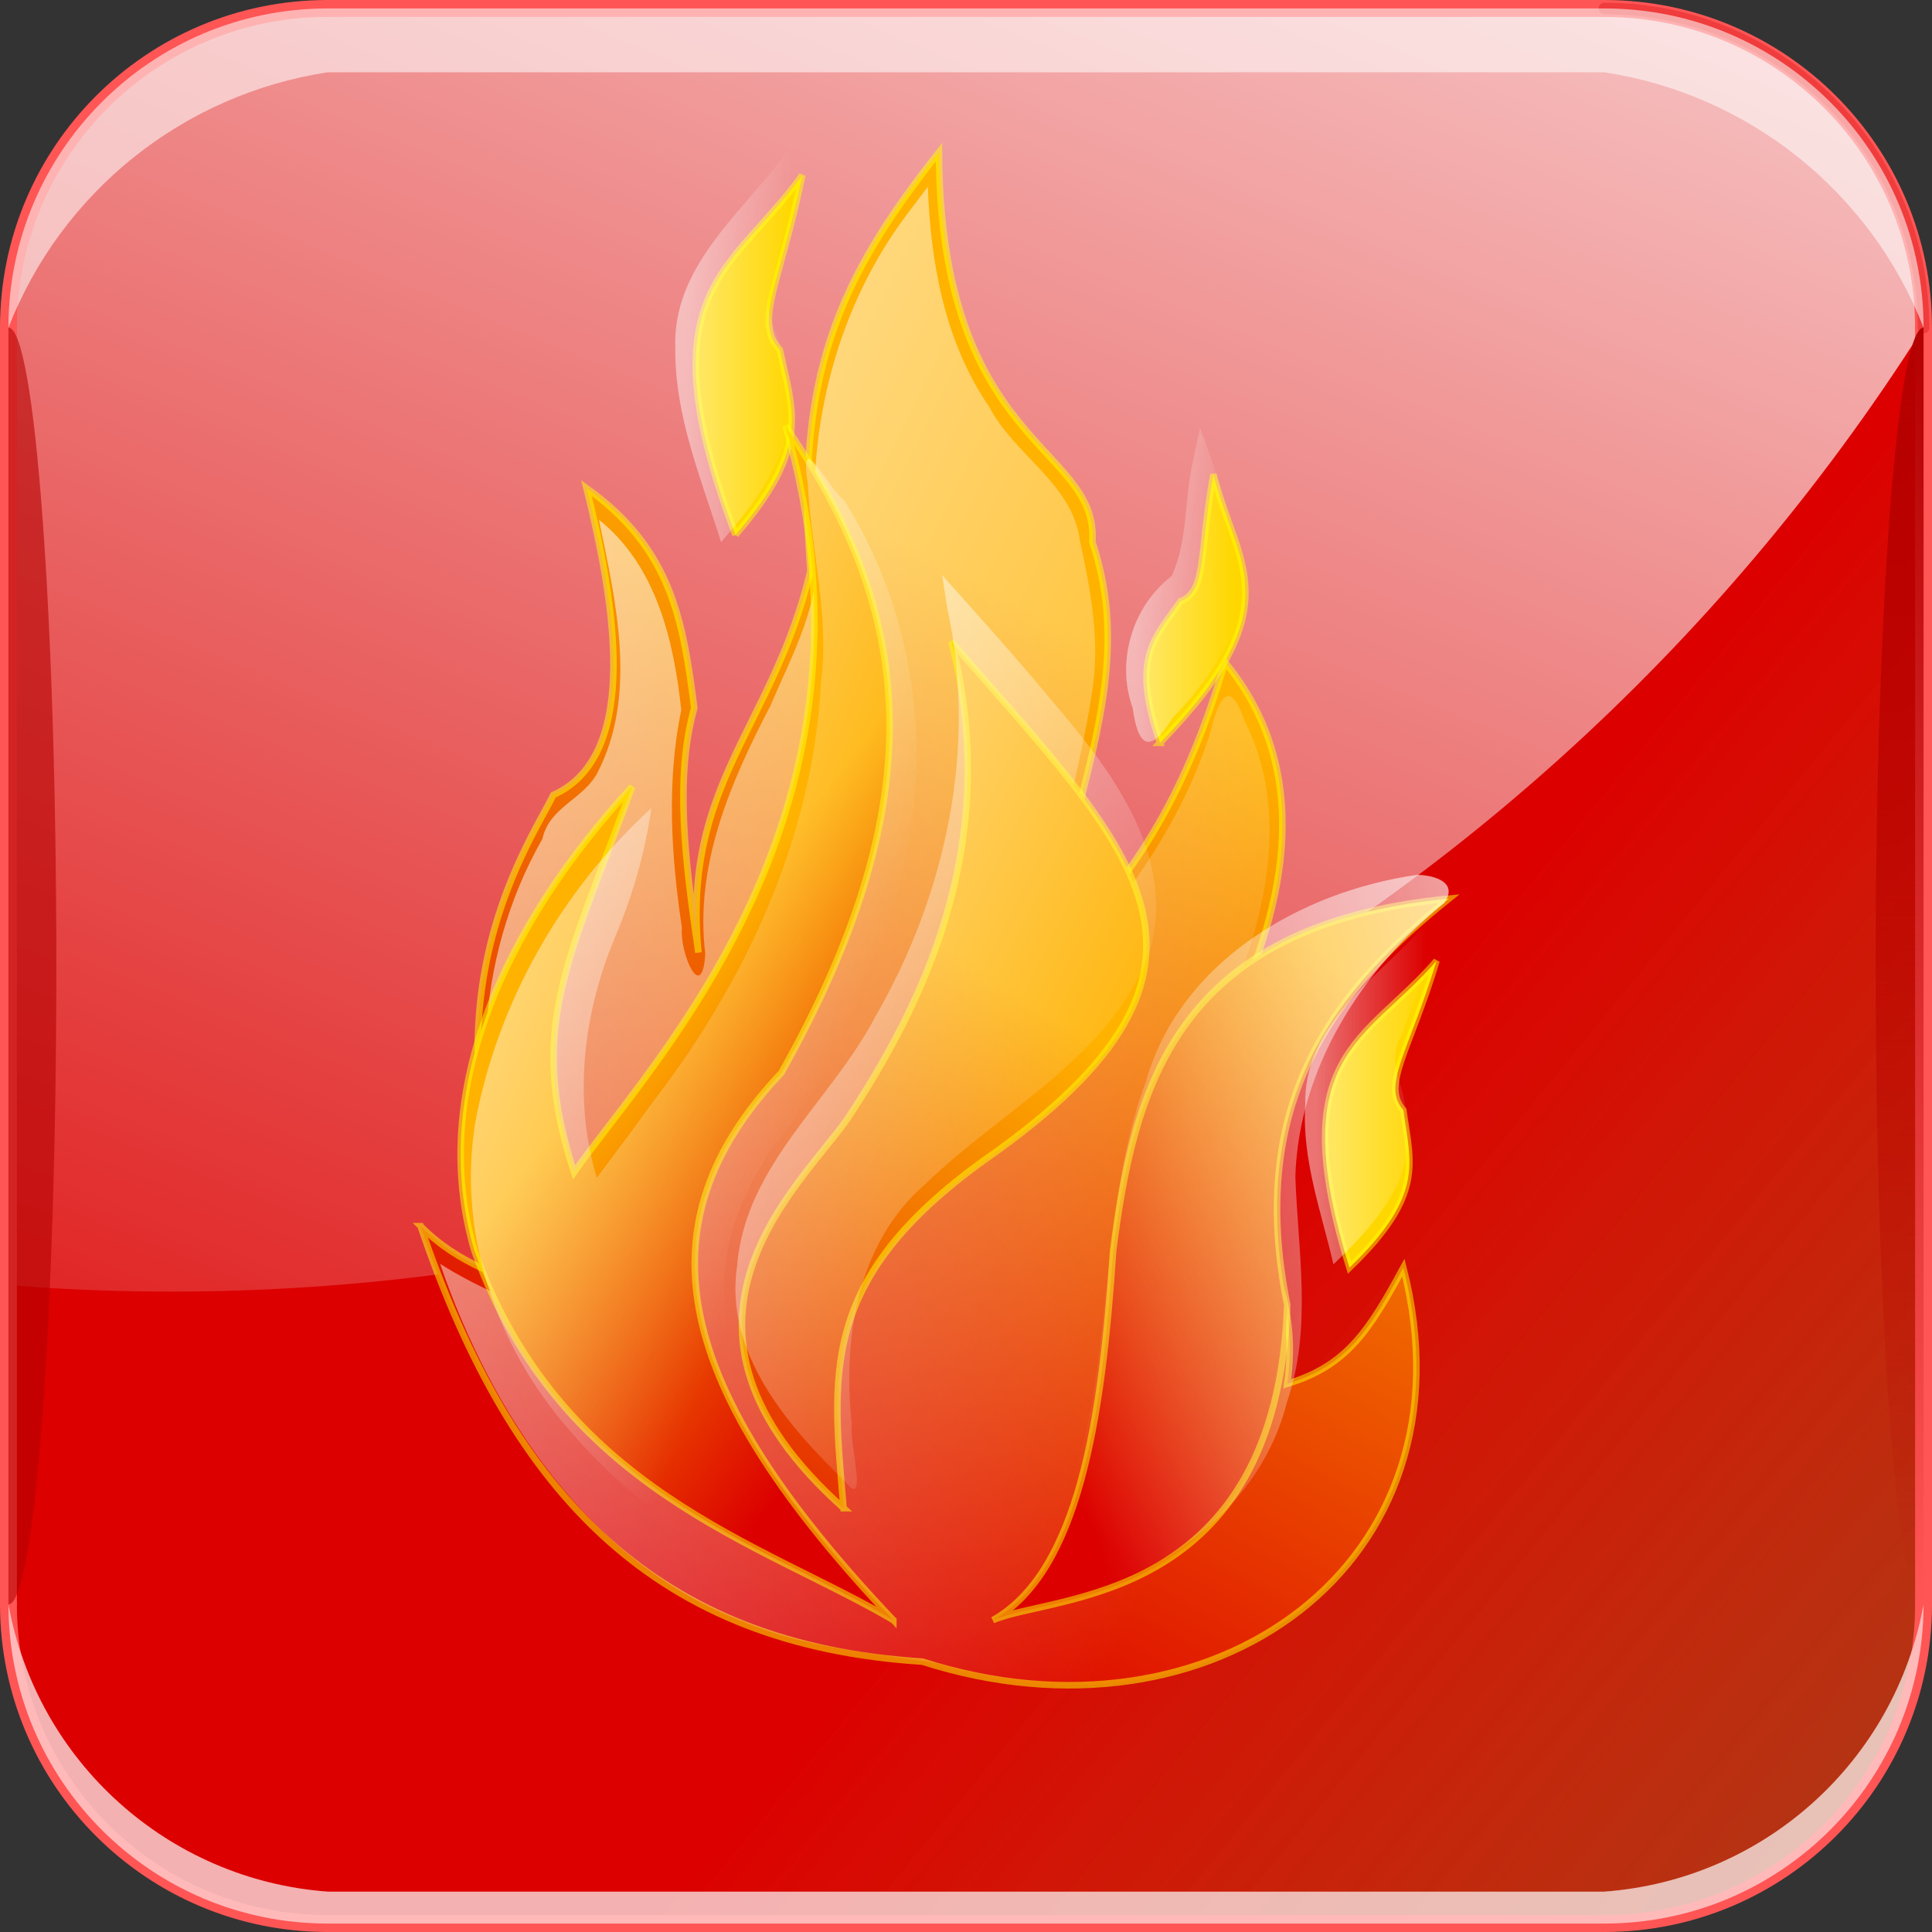 <?xml version="1.0" encoding="UTF-8" standalone="no"?>
<!-- Created with Inkscape (http://www.inkscape.org/) -->

<svg
   xmlns:dc="http://purl.org/dc/elements/1.1/"
   xmlns:cc="http://creativecommons.org/ns#"
   xmlns:rdf="http://www.w3.org/1999/02/22-rdf-syntax-ns#"
   xmlns:svg="http://www.w3.org/2000/svg"
   xmlns="http://www.w3.org/2000/svg"
   xmlns:xlink="http://www.w3.org/1999/xlink"
   xmlns:sodipodi="http://sodipodi.sourceforge.net/DTD/sodipodi-0.dtd"
   xmlns:inkscape="http://www.inkscape.org/namespaces/inkscape"
   version="1.0"
   width="500"
   height="500"
   viewBox="-0.811 -0.732 1708 1708"
   id="svg11310"
   xml:space="preserve"
   inkscape:version="0.48.4 r9939"
   sodipodi:docname=".Icon-Power.svg"
   inkscape:export-filename="D:\ALaurent\Temp\git\NewtifryPro.bitbucket\NewtifryPro\assets\.Icon-Power.png"
   inkscape:export-xdpi="92.159271"
   inkscape:export-ydpi="92.159271"><rect x="-0.811" y="-0.732" width="1708" height="1708" fill="#333333" stroke="none"/><sodipodi:namedview
   pagecolor="#ffffff"
   bordercolor="#666666"
   borderopacity="1"
   objecttolerance="10"
   gridtolerance="10"
   guidetolerance="10"
   inkscape:pageopacity="0"
   inkscape:pageshadow="2"
   inkscape:window-width="1920"
   inkscape:window-height="1058"
   id="namedview3141"
   showgrid="false"
   inkscape:zoom="1"
   inkscape:cx="82.304337"
   inkscape:cy="287.32423"
   inkscape:window-x="-8"
   inkscape:window-y="-8"
   inkscape:window-maximized="1"
   inkscape:current-layer="svg11310" />
<defs
   id="defs11312"><linearGradient
   id="linearGradient19837"><stop
     style="stop-color:#b40000;stop-opacity:1"
     offset="0"
     id="stop19839" /><stop
     style="stop-color:#b40000;stop-opacity:0"
     offset="1"
     id="stop19841" /></linearGradient><linearGradient
   id="linearGradient14977"><stop
     style="stop-color:white;stop-opacity:0.471"
     offset="0"
     id="stop14979" /><stop
     style="stop-color:white;stop-opacity:0.706"
     offset="1"
     id="stop14981" /></linearGradient><linearGradient
   id="linearGradient14071"><stop
     style="stop-color:white;stop-opacity:1"
     offset="0"
     id="stop14073" /><stop
     style="stop-color:white;stop-opacity:0"
     offset="1"
     id="stop14075" /></linearGradient><linearGradient
   id="linearGradient14012"><stop
     style="stop-color:#dc0000;stop-opacity:1"
     offset="0"
     id="stop14014" /><stop
     style="stop-color:#ff3d01;stop-opacity:0.588"
     offset="1"
     id="stop14016" /></linearGradient><linearGradient
   id="linearGradient14004"><stop
     style="stop-color:white;stop-opacity:1"
     offset="0"
     id="stop14006" /><stop
     style="stop-color:white;stop-opacity:0"
     offset="1"
     id="stop14008" /></linearGradient>
<linearGradient
   x1="1531.175"
   y1="-710.262"
   x2="514.254"
   y2="1775.344"
   id="linearGradient14010"
   xlink:href="#linearGradient14004"
   gradientUnits="userSpaceOnUse"
   gradientTransform="matrix(0.995,0,0,0.995,3.834,3.913)" /><linearGradient
   x1="1026.728"
   y1="1147.711"
   x2="1703.623"
   y2="1703.622"
   id="linearGradient14022"
   xlink:href="#linearGradient14012"
   gradientUnits="userSpaceOnUse"
   gradientTransform="matrix(0.995,0,0,0.995,3.834,3.913)" /><linearGradient
   x1="853.229"
   y1="6994.74"
   x2="853.229"
   y2="-1149.491"
   id="linearGradient14077"
   xlink:href="#linearGradient14071"
   gradientUnits="userSpaceOnUse" /><linearGradient
   x1="1678.559"
   y1="288.912"
   x2="1678.559"
   y2="1417.624"
   id="linearGradient19843"
   xlink:href="#linearGradient19837"
   gradientUnits="userSpaceOnUse" /><linearGradient
   gradientUnits="userSpaceOnUse"
   gradientTransform="scale(0.566,1.768)"
   y2="49.214"
   x2="363.365"
   y1="49.214"
   x1="301.32"
   id="linearGradient4466"
   xlink:href="#linearGradient26051" /><linearGradient
   id="linearGradient26051"><stop
     stop-color="#ffffff"
     stop-opacity="0.449"
     offset="0"
     id="stop26052" /><stop
     stop-color="#ffffff"
     stop-opacity="0"
     offset="1"
     id="stop26053" /></linearGradient><linearGradient
   gradientUnits="userSpaceOnUse"
   gradientTransform="scale(0.807,1.239)"
   y2="117.967"
   x2="287.083"
   y1="392.981"
   x1="189.626"
   id="linearGradient4515"
   xlink:href="#linearGradient17250" /><linearGradient
   id="linearGradient17250"><stop
     stop-color="#dc0000"
     offset="0"
     id="stop17251" /><stop
     stop-color="#ffb200"
     offset="1"
     id="stop17252" /></linearGradient><linearGradient
   gradientUnits="userSpaceOnUse"
   gradientTransform="scale(0.803,1.246)"
   y2="420.595"
   x2="384.976"
   y1="37.319"
   x1="-111.422"
   id="linearGradient4498"
   xlink:href="#linearGradient29186" /><linearGradient
   id="linearGradient29186"><stop
     stop-color="#ffffff"
     offset="0"
     id="stop29187" /><stop
     stop-color="#ffffff"
     stop-opacity="0"
     offset="1"
     id="stop29188" /></linearGradient><linearGradient
   gradientUnits="userSpaceOnUse"
   gradientTransform="scale(0.605,1.653)"
   y2="178.952"
   x2="277.427"
   y1="285.512"
   x1="327.28"
   id="linearGradient4512"
   xlink:href="#linearGradient17250" /><linearGradient
   id="linearGradient3346"><stop
     stop-color="#dc0000"
     offset="0"
     id="stop3348" /><stop
     stop-color="#ffb200"
     offset="1"
     id="stop3350" /></linearGradient><linearGradient
   gradientUnits="userSpaceOnUse"
   gradientTransform="scale(0.612,1.633)"
   y2="104.459"
   x2="573.93"
   y1="104.459"
   x1="520.716"
   id="linearGradient4501"
   xlink:href="#linearGradient26051" /><linearGradient
   id="linearGradient3353"><stop
     stop-color="#ffffff"
     stop-opacity="0.449"
     offset="0"
     id="stop3355" /><stop
     stop-color="#ffffff"
     stop-opacity="0"
     offset="1"
     id="stop3357" /></linearGradient><linearGradient
   gradientUnits="userSpaceOnUse"
   gradientTransform="scale(0.797,1.254)"
   y2="238.57"
   x2="491.272"
   y1="380.504"
   x1="381.657"
   id="linearGradient4479"
   xlink:href="#linearGradient17250" /><linearGradient
   id="linearGradient3360"><stop
     stop-color="#dc0000"
     offset="0"
     id="stop3362" /><stop
     stop-color="#ffb200"
     offset="1"
     id="stop3364" /></linearGradient><linearGradient
   gradientUnits="userSpaceOnUse"
   gradientTransform="scale(0.762,1.313)"
   y2="368.723"
   x2="401.219"
   y1="215.544"
   x1="704.583"
   id="linearGradient4476"
   xlink:href="#linearGradient14625" /><linearGradient
   id="linearGradient14625"><stop
     stop-color="#ffffff"
     offset="0"
     id="stop14626" /><stop
     stop-color="#ffffff"
     stop-opacity="0"
     offset="1"
     id="stop14627" /></linearGradient><linearGradient
   gradientUnits="userSpaceOnUse"
   gradientTransform="scale(0.625,1.601)"
   y2="208.663"
   x2="663.423"
   y1="208.663"
   x1="604.671"
   id="linearGradient4473"
   xlink:href="#linearGradient26051" /><linearGradient
   id="linearGradient3371"><stop
     stop-color="#ffffff"
     stop-opacity="0.449"
     offset="0"
     id="stop3373" /><stop
     stop-color="#ffffff"
     stop-opacity="0"
     offset="1"
     id="stop3375" /></linearGradient><linearGradient
   gradientUnits="userSpaceOnUse"
   gradientTransform="scale(0.686,1.458)"
   y2="197.551"
   x2="378.436"
   y1="379.511"
   x1="325.202"
   id="linearGradient4470"
   xlink:href="#linearGradient17250" /><linearGradient
   id="linearGradient3378"><stop
     stop-color="#dc0000"
     offset="0"
     id="stop3380" /><stop
     stop-color="#ffb200"
     offset="1"
     id="stop3382" /></linearGradient><linearGradient
   gradientUnits="userSpaceOnUse"
   gradientTransform="scale(0.679,1.474)"
   y2="301.055"
   x2="405.026"
   y1="55.29"
   x1="176.918"
   id="linearGradient4463"
   xlink:href="#linearGradient14625" /><linearGradient
   id="linearGradient3385"><stop
     stop-color="#ffffff"
     offset="0"
     id="stop3387" /><stop
     stop-color="#ffffff"
     stop-opacity="0"
     offset="1"
     id="stop3389" /></linearGradient><linearGradient
   gradientUnits="userSpaceOnUse"
   gradientTransform="scale(0.615,1.625)"
   y2="321.831"
   x2="225.152"
   y1="107.583"
   x1="26.867"
   id="linearGradient4504"
   xlink:href="#linearGradient14625" /><linearGradient
   id="linearGradient3392"><stop
     stop-color="#ffffff"
     offset="0"
     id="stop3394" /><stop
     stop-color="#ffffff"
     stop-opacity="0"
     offset="1"
     id="stop3396" /></linearGradient></defs>
















<g
   transform="translate(-5.210447e-5,4.612732e-5)"
   style="opacity:1;display:inline"
   id="layer1"><path
     d="M 1417.545,1699.802 C 1573.387,1699.802 1699.723,1573.467 1699.723,1417.624"
     style="fill:none;fill-opacity:0.078;stroke:#e83131;stroke-width:10.248;stroke-linecap:round;stroke-linejoin:round;stroke-miterlimit:100;stroke-dasharray:none;stroke-opacity:0.667"
     id="path17680" /><path
     d="M 6.655,1417.624 C 6.655,1573.467 132.991,1699.802 288.833,1699.802"
     style="fill:none;fill-opacity:0.078;stroke:#e83131;stroke-width:10.248;stroke-linecap:round;stroke-linejoin:round;stroke-miterlimit:100;stroke-dasharray:none;stroke-opacity:0.667"
     id="path17682" /><line
     style="fill:none;fill-opacity:0.078;stroke:#e83131;stroke-width:10.248;stroke-linecap:round;stroke-linejoin:round;stroke-miterlimit:100;stroke-dasharray:none;stroke-opacity:0.667"
     id="line17684"
     y2="1699.802"
     x2="1417.545"
     y1="1699.802"
     x1="288.833"
     stroke-miterlimit="500" /><line
     style="fill:none;fill-opacity:0.078;stroke:#e83131;stroke-width:10.248;stroke-linecap:round;stroke-linejoin:round;stroke-miterlimit:100;stroke-dasharray:none;stroke-opacity:0.667"
     id="line17690"
     y2="1417.624"
     x2="6.655"
     y1="288.912"
     x1="6.655"
     stroke-miterlimit="500" /><path
     d="M 288.833,6.734 C 132.991,6.734 6.655,133.07 6.655,288.912"
     style="fill:none;fill-opacity:0.078;stroke:#e83131;stroke-width:10.248;stroke-linecap:round;stroke-linejoin:round;stroke-miterlimit:100;stroke-dasharray:none;stroke-opacity:0.667"
     id="path17692" /><line
     style="fill:none;fill-opacity:0.078;stroke:#e83131;stroke-width:10.248;stroke-linecap:round;stroke-linejoin:round;stroke-miterlimit:100;stroke-dasharray:none;stroke-opacity:0.667"
     id="line17694"
     y2="6.734"
     x2="288.833"
     y1="6.734"
     x1="1417.545"
     stroke-miterlimit="500" /><line
     style="fill:none;fill-opacity:0.078;stroke:#e83131;stroke-width:10.248;stroke-linecap:round;stroke-linejoin:round;stroke-miterlimit:100;stroke-dasharray:none;stroke-opacity:0.667"
     id="line17700"
     y2="288.912"
     x2="1699.723"
     y1="1417.624"
     x1="1699.723"
     stroke-miterlimit="500" /><path
     d="M 1699.723,288.912 C 1699.723,214.074 1669.993,142.302 1617.075,89.383 C 1564.156,36.464 1492.383,6.735 1417.546,6.735 L 288.833,6.735 C 213.994,6.735 142.222,36.464 89.303,89.383 C 36.385,142.302 6.655,214.074 6.655,288.912 L 6.655,1417.624 C 6.655,1492.463 36.384,1564.235 89.303,1617.153 C 142.222,1670.072 213.994,1699.801 288.833,1699.801 L 1417.545,1699.801 C 1492.383,1699.801 1564.155,1670.072 1617.074,1617.153 C 1669.993,1564.235 1699.722,1492.461 1699.722,1417.624 L 1699.722,288.912 L 1699.723,288.912 z "
     style="opacity:1;fill:url(#linearGradient14022);fill-opacity:1;fill-rule:evenodd;display:inline"
     id="path17668" /><path
     d="M 1699.723,288.912 C 1699.723,133.07 1573.387,6.735 1417.545,6.735 L 288.833,6.735 C 132.991,6.734 6.655,133.07 6.655,288.912 L 6.655,1135.446 C 684.271,1188.779 1335.821,863.005 1699.723,288.912 z "
     style="opacity:1;fill:url(#linearGradient14010);fill-opacity:1;fill-rule:evenodd;display:inline"
     id="path17670" /><path
     d="M 1417.545,1671.584 C 1558.503,1661.161 1674.561,1556.709 1699.723,1417.624 C 1699.723,1573.467 1573.387,1699.802 1417.545,1699.802 L 288.833,1699.802 C 132.991,1699.802 6.655,1573.467 6.655,1417.624 C 31.816,1556.709 147.875,1661.161 288.833,1671.584 L 1417.545,1671.584 z "
     style="fill:white;fill-opacity:0.258;fill-rule:evenodd"
     id="path11342" /><path
     d="M 1417.545,1699.802 C 1573.387,1699.802 1699.723,1573.467 1699.723,1417.624"
     style="fill:none;stroke:#f55;stroke-width:14.932;stroke-linecap:round;stroke-linejoin:round;stroke-miterlimit:100;stroke-dasharray:none;stroke-opacity:1"
     id="path11336" /><path
     d="M 6.655,1417.624 C 6.655,1573.467 132.991,1699.802 288.833,1699.802"
     style="fill:none;stroke:#f55;stroke-width:14.932;stroke-linecap:round;stroke-linejoin:round;stroke-miterlimit:100;stroke-dasharray:none;stroke-opacity:1"
     id="path11334" /><line
     stroke-miterlimit="500"
     x1="288.833"
     y1="1699.802"
     x2="1417.545"
     y2="1699.802"
     id="line11326"
     style="fill:none;stroke:#f55;stroke-width:14.932;stroke-linecap:round;stroke-linejoin:round;stroke-miterlimit:100;stroke-dasharray:none;stroke-opacity:1" /><line
     stroke-miterlimit="500"
     x1="6.655"
     y1="288.912"
     x2="6.655"
     y2="1417.624"
     id="line11332"
     style="fill:none;stroke:#f55;stroke-width:14.932;stroke-linecap:round;stroke-linejoin:round;stroke-miterlimit:100;stroke-dasharray:none;stroke-opacity:1" /><path
     d="M 288.833,6.734 C 132.991,6.734 6.655,133.07 6.655,288.912"
     style="fill:none;stroke:#f55;stroke-width:14.932;stroke-linecap:round;stroke-linejoin:round;stroke-miterlimit:100;stroke-dasharray:none;stroke-opacity:1"
     id="path11340" /><line
     stroke-miterlimit="500"
     x1="1417.545"
     y1="6.734"
     x2="288.833"
     y2="6.734"
     id="line11330"
     style="fill:none;stroke:#f55;stroke-width:14.932;stroke-linecap:round;stroke-linejoin:round;stroke-miterlimit:100;stroke-dasharray:none;stroke-opacity:1" /><path
     d="M 1699.723,288.912 C 1699.723,133.07 1573.387,6.735 1417.545,6.735"
     style="fill:none;stroke:#f55;stroke-width:14.932;stroke-linecap:round;stroke-linejoin:round;stroke-miterlimit:100;stroke-dasharray:none;stroke-opacity:1"
     id="path11338" /><line
     stroke-miterlimit="500"
     x1="1699.723"
     y1="1417.624"
     x2="1699.723"
     y2="288.912"
     id="line11328"
     style="fill:none;stroke:#f55;stroke-width:14.932;stroke-linecap:round;stroke-linejoin:round;stroke-miterlimit:100;stroke-dasharray:none;stroke-opacity:1" /><path
     d="M 1417.545,1671.584 C 1558.503,1661.161 1674.561,1556.709 1699.723,1417.624 C 1699.723,1573.467 1573.387,1699.802 1417.545,1699.802 L 288.833,1699.802 C 132.991,1699.802 6.655,1573.467 6.655,1417.624 C 31.816,1556.709 147.875,1661.161 288.833,1671.584 L 1417.545,1671.584 z "
     style="fill:white;fill-opacity:0.588;fill-rule:evenodd"
     id="path17676" /><path
     d="M 1699.723,288.912 C 1699.723,133.07 1573.387,6.735 1417.545,6.735"
     style="fill:none;fill-opacity:0.078;stroke:#e83131;stroke-width:10.248;stroke-linecap:round;stroke-linejoin:round;stroke-miterlimit:100;stroke-dasharray:none;stroke-opacity:0.667"
     id="path17696" /><path
     d="M 6.655,1417.624 C 30.031,1417.624 48.982,1164.954 48.982,853.267 C 48.982,541.583 30.031,288.912 6.655,288.912 L 6.655,1417.624 L 6.655,1417.624 z "
     style="fill:#b40000;fill-opacity:0.588;fill-rule:evenodd"
     id="path11324" /><path
     d="M 1699.723,1417.624 C 1676.347,1417.624 1657.395,1164.954 1657.395,853.267 C 1657.395,541.583 1676.345,288.912 1699.723,288.912 L 1699.723,1417.624 z "
     style="fill:url(#linearGradient19843);fill-opacity:1;fill-rule:evenodd"
     id="path11322" /><path
     d="M 1699.723,288.912 C 1652.711,168.683 1545.161,82.643 1417.545,63.171 L 288.833,63.171 C 161.217,82.643 53.667,168.682 6.655,288.912 C 6.655,133.07 132.991,6.735 288.833,6.735 L 1417.545,6.735 C 1573.387,6.734 1699.723,133.07 1699.723,288.912 z "
     style="fill:white;fill-opacity:0.549;fill-rule:evenodd"
     id="path14085" /></g><g
   transform="matrix(2.683,0,0,2.683,147.525,68.344)"
   id="g3301"><title
     id="title3303">Layer 1</title><g
     id="svg_1" /><g
     id="svg_2"><path
       style="fill:#ffd700;fill-rule:evenodd;stroke:#ffff00;stroke-width:2.156;stroke-miterlimit:4;stroke-opacity:0.504"
       inkscape:connector-curvature="0"
       stroke-miterlimit="4"
       id="path15995"
       d="m 187.057,150.492 c 25.216,-29.036 18.74,-40.988 14.621,-60.979 -8.761,-9.216 0.207,-22.273 7.384,-57.529 -22.962,32.133 -52.596,37.478 -22.005,118.509 z" /><path
       style="fill:url(#linearGradient4466);fill-rule:evenodd;stroke-width:2.156;stroke-miterlimit:4;stroke-opacity:0.504"
       inkscape:connector-curvature="0"
       stroke-miterlimit="4"
       id="path28564"
       d="m 203.011,25.796 c -14.683,19.201 -36.949,36.918 -35.782,63.53 -0.158,22.126 8.563,42.77 15.082,63.53 13.312,-15.195 27.474,-34.492 21.55,-55.904 0.041,-8.472 -5.894,-15.049 -6.065,-23.05 3.244,-18.887 9.956,-37.131 12.608,-56.188 -2.464,2.694 -4.929,5.389 -7.393,8.083 z" /><path
       style="fill:url(#linearGradient4515);fill-rule:evenodd;stroke:#ffff00;stroke-width:2.156;stroke-miterlimit:4;stroke-opacity:0.504"
       inkscape:connector-curvature="0"
       stroke-miterlimit="4"
       id="path15991"
       d="m 83.307,378.296 c 30.514,90.177 78.791,137.998 165.324,143.463 95.187,30.514 183.542,-31.881 158.493,-129.8 -11.386,20.95 -18.673,32.336 -38.257,38.257 7.742,-54.197 -41.9,-63.306 -17.762,-121.602 16.851,-35.98 26.871,-80.157 -2.733,-116.137 -12.297,40.99 -27.326,68.316 -57.385,98.375 3.188,-50.098 29.604,-90.632 13.663,-137.998 2.277,-31.881 -50.098,-30.97 -50.554,-128.434 -33.247,41.9 -47.366,74.237 -42.356,137.998 -12.297,51.465 -42.356,70.138 -36.891,125.701 -4.554,-30.97 -7.742,-57.841 -1.366,-80.613 -3.644,-28.237 -7.287,-52.376 -35.524,-72.415 8.653,35.069 18.673,87.9 -10.931,101.107 -8.198,16.851 -49.187,74.692 -4.099,165.325 -13.208,-7.742 -26.416,-10.02 -39.623,-23.227 z" /><path
       style="fill:url(#linearGradient4498);fill-rule:evenodd;stroke-width:2.156;stroke-miterlimit:4;stroke-opacity:0.504"
       inkscape:connector-curvature="0"
       stroke-miterlimit="4"
       id="path29198"
       d="m 244.19,44.042 c -23.646,31.047 -33.674,70.695 -30.66,109.355 2.253,18.905 -7.799,36.506 -14.954,53.394 -13.158,25.174 -25.06,52.667 -21.462,81.754 -1.038,16.76 -8.484,-0.138 -7.7,-8.568 -3.566,-23.713 -5.091,-48.304 -0.227,-71.794 -2.452,-22.859 -8.242,-47.638 -27.118,-62.66 5.605,27.133 12.889,57.715 -0.641,83.638 -4.854,8.685 -15.712,11.06 -17.982,21.489 -22.778,39.903 -24.495,89.651 -7.201,131.895 3.599,9.622 8.293,18.806 12.368,28.236 -12.692,-7.247 -26.62,-12.165 -38.887,-20.109 16.992,49.754 49.301,98.7 100.305,118.062 20.058,8.539 41.93,10.124 63.122,13.495 46.448,14.5 104.088,4.973 134.732,-35.447 18.005,-23.384 23.007,-54.942 16.877,-83.444 -8.111,16.404 -22.165,29.698 -40.316,33.909 4.176,-21.06 -2.182,-42.134 -13.062,-60.148 -11.745,-19.221 -14.507,-43.517 -5.134,-64.284 14.222,-31.172 24.971,-68.894 8.408,-101.337 -5.126,-14.977 -8.734,-5.783 -11.331,4.825 -10.829,33.312 -32.697,61.649 -57.444,85.949 1.714,-33.984 13.571,-66.139 18.61,-99.546 2.877,-17.019 -0.428,-34.096 -3.991,-50.577 -2.425,-18.519 -21.726,-28.019 -29.869,-43.878 -14.512,-21.092 -19.339,-47.307 -20.186,-72.489 -2.086,2.76 -4.173,5.52 -6.259,8.28 z" /><path
       style="fill:url(#linearGradient4512);fill-rule:evenodd;stroke:#ffff00;stroke-width:2.156;stroke-miterlimit:4;stroke-opacity:0.504"
       inkscape:connector-curvature="0"
       stroke-miterlimit="4"
       id="path15990"
       d="M 239.067,508.097 C 166.652,431.583 154.356,378.296 202.177,327.743 c 53.742,-95.642 40.534,-155.76 1.366,-213.146 36.891,127.068 -43.722,209.047 -69.682,245.937 -15.485,-47.821 -2.277,-68.316 19.128,-127.068 -41.9,45.544 -67.405,100.652 -51.92,153.028 28.237,78.791 94.731,96.098 137.998,121.602 z" /><path
       style="fill:#ffd700;fill-rule:evenodd;stroke:#ffff00;stroke-width:2.156;stroke-miterlimit:4;stroke-opacity:0.504"
       inkscape:connector-curvature="0"
       stroke-miterlimit="4"
       id="path15994"
       d="m 326.95,219.007 c -9.707,-28.233 -1.786,-34.279 6.717,-46.613 8.772,-3.416 6.083,-15.328 10.869,-41.855 7.247,29.609 26.703,43.071 -17.587,88.468 z" /><path
       style="fill:url(#linearGradient4501);fill-rule:evenodd;stroke-width:2.156;stroke-miterlimit:4;stroke-opacity:0.504"
       inkscape:connector-curvature="0"
       stroke-miterlimit="4"
       id="path28563"
       d="m 337.858,125.896 c -2.951,12.586 -1.617,26.457 -7.097,38.197 -12.84,9.809 -18.438,28.036 -12.808,43.503 1.748,12.964 5.803,15.201 12.991,3.362 15.349,-15.794 29.71,-38.424 20.97,-61.054 -3.943,-11.543 -7.396,-23.262 -11.789,-34.654 -0.756,3.549 -1.511,7.097 -2.267,10.646 z" /><path
       style="fill:#ffd700;fill-rule:evenodd;stroke:#ffff00;stroke-width:2.156;stroke-miterlimit:4;stroke-opacity:0.504"
       inkscape:connector-curvature="0"
       stroke-miterlimit="4"
       id="path15993"
       d="m 389.362,391.959 c 25.049,-24.138 20.039,-34.613 17.762,-51.92 -7.287,-8.198 1.822,-19.129 10.931,-49.188 -23.227,26.871 -50.554,30.514 -28.693,101.108 z" /><path
       style="fill:url(#linearGradient4479);fill-rule:evenodd;stroke:#ffff00;stroke-width:2.156;stroke-miterlimit:4;stroke-opacity:0.504"
       inkscape:connector-curvature="0"
       stroke-miterlimit="4"
       id="path15992"
       d="m 271.859,508.097 c 28.237,-15.94 35.98,-66.039 39.623,-121.602 6.832,-53.742 20.495,-107.484 110.672,-116.137 -36.891,29.604 -66.95,66.039 -53.286,133.899 -3.644,98.83 -76.969,95.187 -97.009,103.84 z" /><path
       style="fill:url(#linearGradient4476);fill-rule:evenodd;stroke-width:2.156;stroke-miterlimit:4;stroke-opacity:0.504"
       inkscape:connector-curvature="0"
       stroke-miterlimit="4"
       id="path26056"
       d="m 411.763,262.506 c -38.453,5.452 -78.089,28.554 -89.375,67.791 -18.111,49.045 -8.103,104.865 -32.806,151.976 -9.381,4.077 -7.088,21.567 4.498,18.145 33.935,-6.153 66.142,-29.728 74.74,-64.326 8.292,-24.026 3.59,-49.443 2.708,-74.122 1.128,-35.791 21.852,-68.067 49.057,-90.148 4.762,-6.859 -3.18,-9.166 -8.822,-9.315 z" /><path
       style="fill:url(#linearGradient4473);fill-rule:evenodd;stroke-width:2.156;stroke-miterlimit:4;stroke-opacity:0.504"
       inkscape:connector-curvature="0"
       stroke-miterlimit="4"
       id="path28562"
       d="m 412.23,281.245 c -15.496,16.403 -37.976,31.753 -37.433,56.972 -1.145,18.069 5.289,35.296 9.291,52.64 13.451,-12.836 28.741,-29.556 23.813,-49.798 -0.035,-8.919 -6.757,-16.722 -1.48,-25.412 5.069,-13.762 10.371,-27.455 13.892,-41.745 -2.694,2.448 -5.389,4.896 -8.083,7.344 z" /><path
       style="fill:url(#linearGradient4470);fill-rule:evenodd;stroke:#ffff00;stroke-width:2.156;stroke-miterlimit:4;stroke-opacity:0.504"
       inkscape:connector-curvature="0"
       stroke-miterlimit="4"
       id="path15989"
       d="m 222.671,471.206 c -3.644,-43.722 -8.653,-75.148 46.455,-114.771 93.365,-65.128 47.366,-102.929 -10.931,-170.79 17.307,67.405 -10.475,121.147 -34.158,157.127 -15.485,22.317 -69.227,67.861 -1.366,128.434 z" /><path
       style="fill:url(#linearGradient4463);fill-rule:evenodd;stroke-width:2.156;stroke-miterlimit:4;stroke-opacity:0.504"
       inkscape:connector-curvature="0"
       stroke-miterlimit="4"
       id="path26055"
       d="m 256.791,174.348 c 10.102,45.951 -0.302,94.359 -23.556,134.728 -14.437,27.754 -42.9,49.009 -45.612,82.029 -4.351,28.774 16.382,52.758 35.595,71.352 7.826,9.84 1.118,-13.422 2.183,-18.868 -3.122,-28.308 1.733,-60.07 24.576,-79.488 25.432,-24.741 61.704,-41.892 73.886,-77.453 8.24,-31.406 -13.716,-59.556 -32.866,-81.857 -11.549,-14.014 -23.725,-27.452 -35.832,-40.99 0.542,3.516 1.084,7.031 1.626,10.547 z" /><path
       style="fill:url(#linearGradient4504);fill-rule:evenodd;stroke-width:2.156;stroke-miterlimit:4;stroke-opacity:0.504"
       inkscape:connector-curvature="0"
       stroke-miterlimit="4"
       id="path26054"
       d="m 210.898,133.58 c 1,21.73 7.178,43.247 4.349,65.181 -2.496,51.205 -24.994,99.359 -56.055,139.443 -5.762,8.187 -11.899,16.102 -17.836,24.162 -7.94,-26.453 -4.355,-54.977 6.338,-80.08 5.631,-13.413 9.584,-27.335 11.651,-41.756 -29.684,27.079 -50.632,63.991 -58.01,103.501 -5.98,36.542 6.875,74.111 31.118,101.573 30.482,35.961 74.31,56.168 116.789,74.23 -24.071,-33.858 -57.579,-64.409 -64.695,-107.187 -4.881,-24.839 4.9,-49.77 21.212,-68.341 18.673,-25.654 30.302,-56.171 37.211,-86.974 8.972,-40.117 1.78,-83.494 -20.145,-118.282 -5.41,-3.955 -15.078,-24.737 -11.927,-5.471 z" /></g></g></svg>